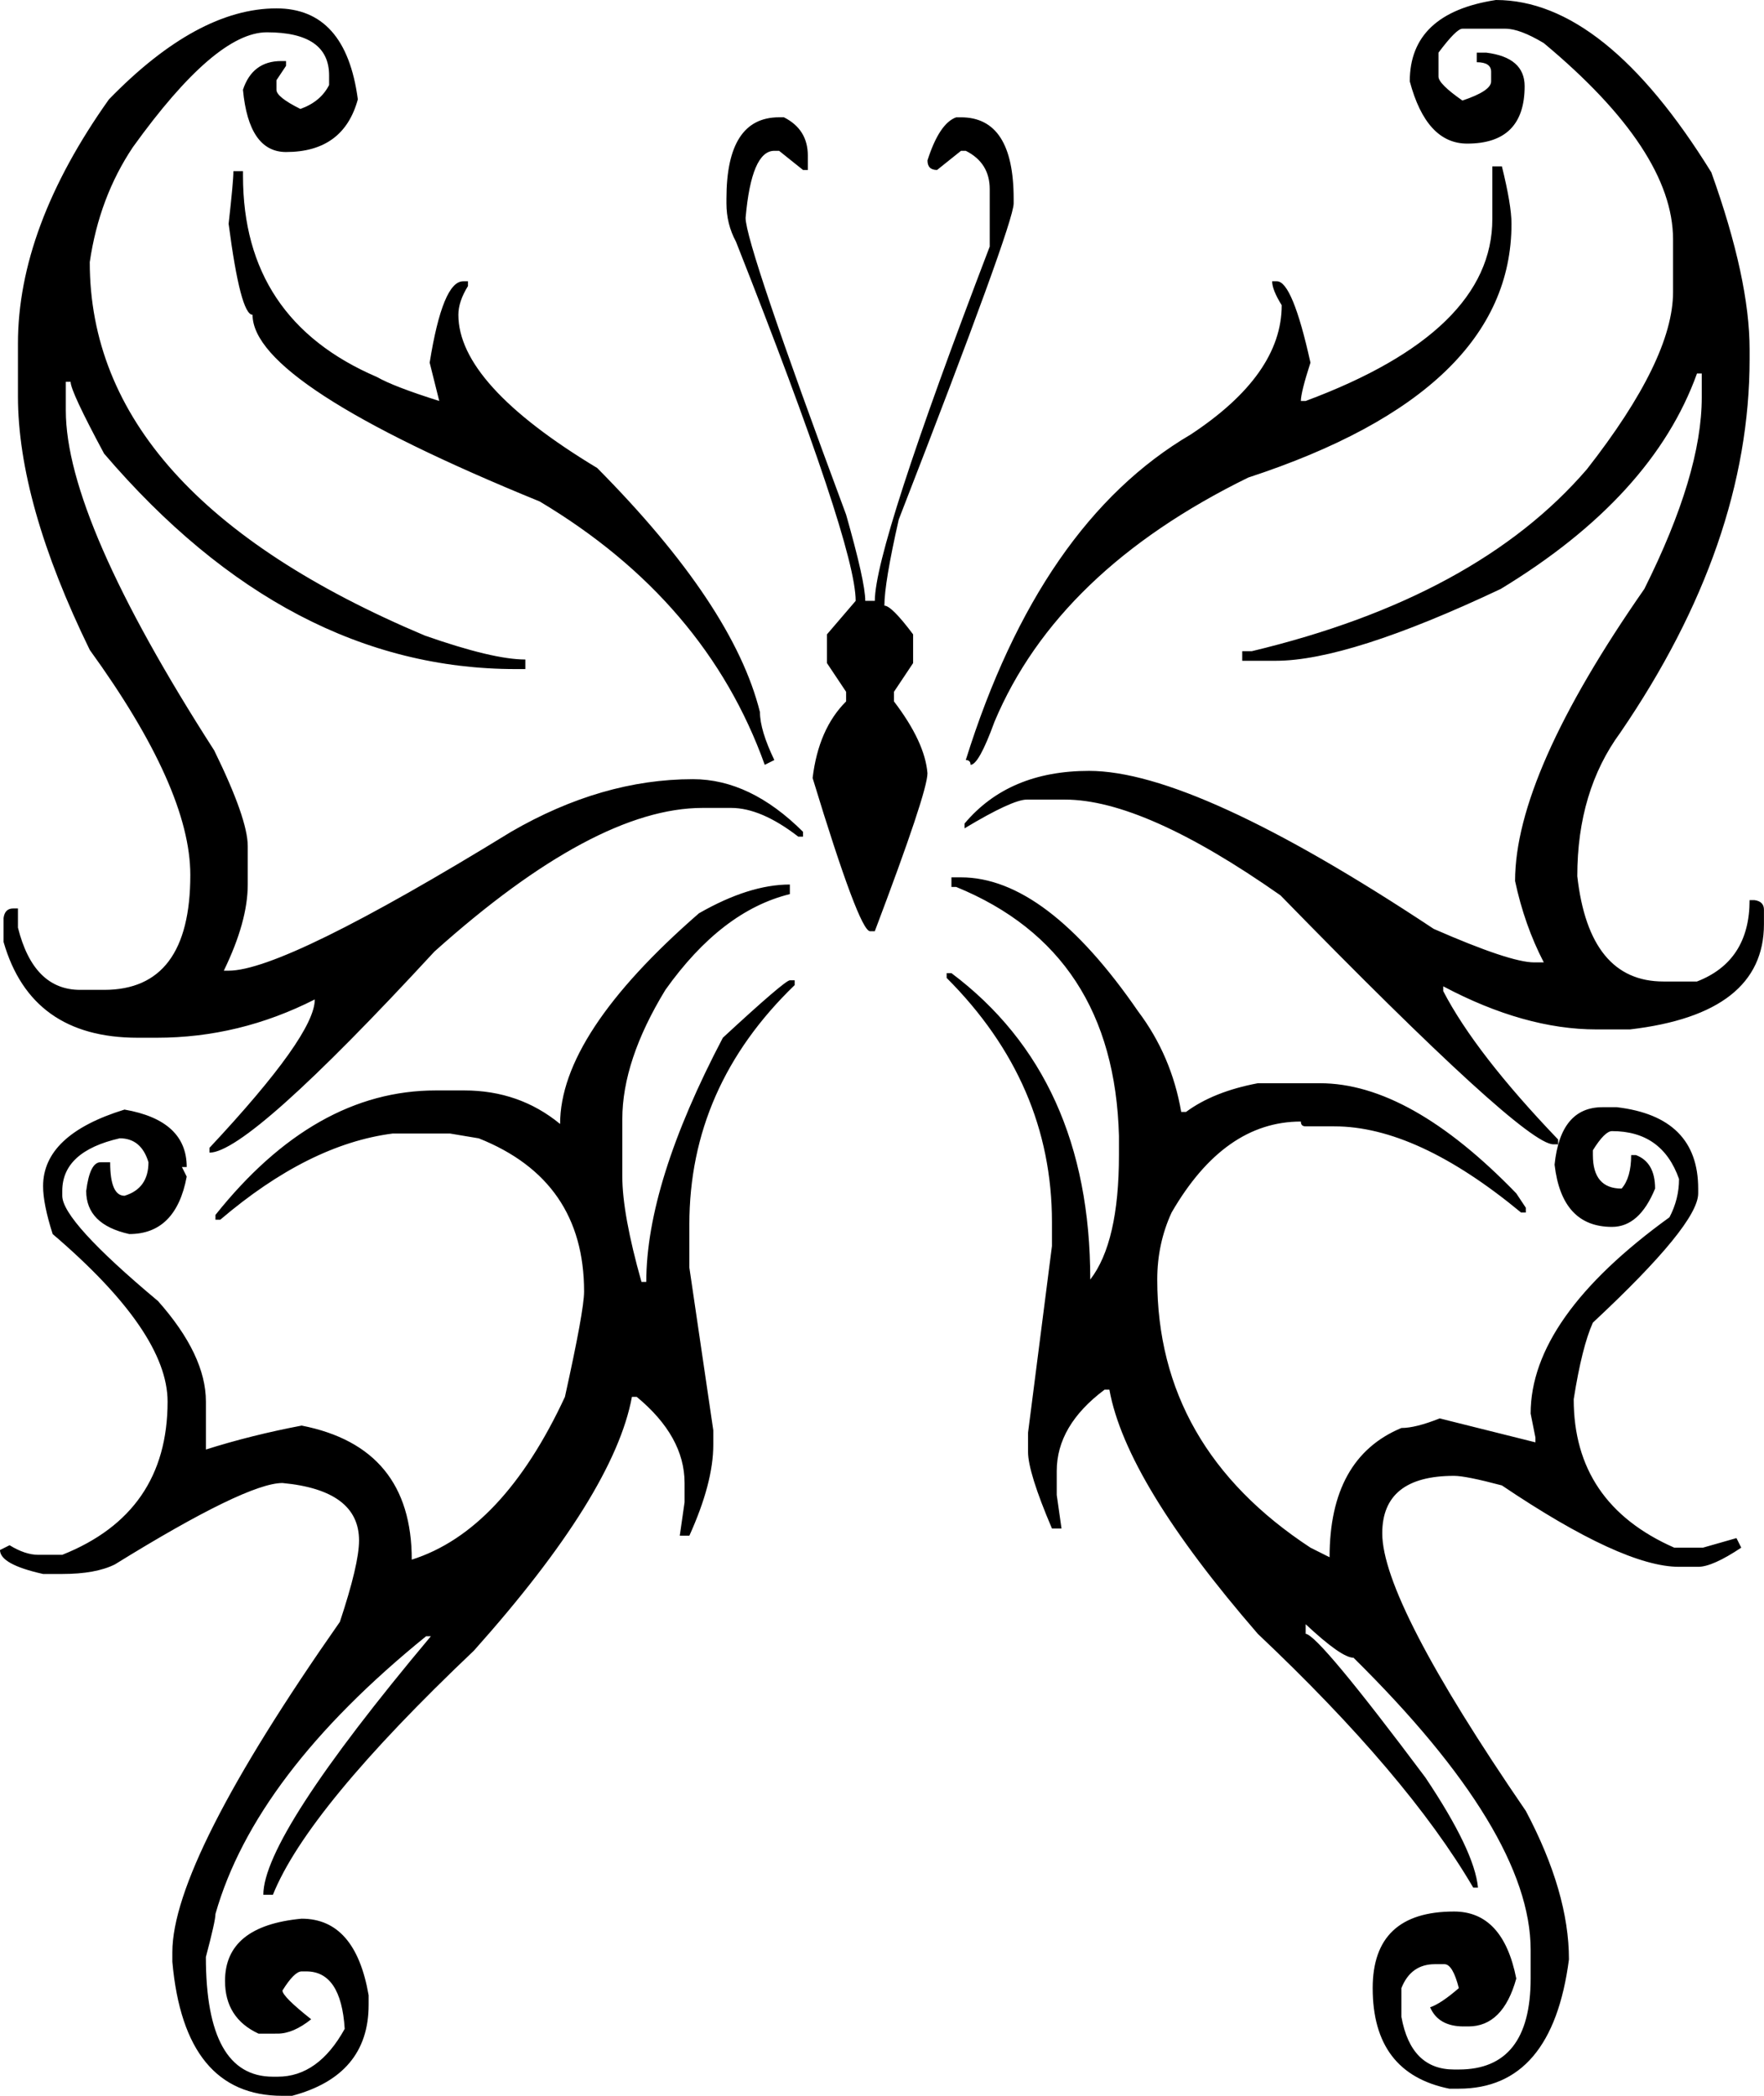 <?xml version="1.0" encoding="utf-8"?>
<!-- Generator: Adobe Illustrator 15.0.2, SVG Export Plug-In . SVG Version: 6.00 Build 0)  -->
<!DOCTYPE svg PUBLIC "-//W3C//DTD SVG 1.1//EN" "http://www.w3.org/Graphics/SVG/1.1/DTD/svg11.dtd">
<svg version="1.1" id="Layer_1" xmlns="http://www.w3.org/2000/svg" xmlns:xlink="http://www.w3.org/1999/xlink" x="0px" y="0px"
	 width="76.355px" height="90.702px" viewBox="0 0 76.355 90.702" enable-background="new 0 0 76.355 90.702" xml:space="preserve">
<path d="M34.189,38.28v0.415c-1.968,0.483-3.767,1.865-5.387,4.144c-1.243,2.037-1.865,3.902-1.865,5.594v2.486
	c0,1.071,0.273,2.59,0.829,4.559h0.208c0-2.832,1.102-6.354,3.315-10.567c1.793-1.658,2.76-2.486,2.901-2.486h0.208v0.207
	c-3.042,2.936-4.559,6.389-4.559,10.36v1.865l1.036,7.045v0.622c0,1.105-0.348,2.417-1.036,3.937h-0.415l0.208-1.45v-0.829
	c0-1.347-0.694-2.59-2.072-3.73h-0.207c-0.518,2.797-2.797,6.458-6.838,10.982c-4.803,4.559-7.704,8.081-8.702,10.567h-0.415
	c0-1.692,2.415-5.422,7.252-11.188h-0.207c-4.941,4.006-7.978,8.011-9.117,12.017c0,0.208-0.141,0.829-0.415,1.865
	c0,3.453,0.964,5.18,2.901,5.18h0.207c1.171,0,2.138-0.69,2.901-2.071c-0.104-1.658-0.659-2.486-1.658-2.486h-0.207
	c-0.208,0-0.486,0.275-0.829,0.828c0,0.173,0.415,0.587,1.243,1.243c-0.518,0.415-1.004,0.622-1.45,0.622H11.19
	C10.22,87.56,9.74,86.8,9.74,85.729c0-1.589,1.103-2.486,3.315-2.693c1.554,0,2.518,1.104,2.901,3.314v0.415
	c0,2.037-1.108,3.35-3.315,3.937h-0.415c-2.834,0-4.423-1.934-4.766-5.802v-0.414c0-2.625,2.415-7.391,7.252-14.297
	c0.549-1.657,0.829-2.832,0.829-3.522c0-1.451-1.108-2.279-3.315-2.486c-1.036,0-3.456,1.174-7.252,3.522
	c-0.555,0.277-1.315,0.415-2.281,0.415H1.865C0.622,67.841,0,67.496,0,67.081l0.415-0.207c0.449,0.276,0.863,0.415,1.243,0.415
	h1.036c3.038-1.209,4.56-3.419,4.56-6.63c0-2.003-1.658-4.42-4.974-7.252c-0.276-0.863-0.415-1.554-0.415-2.072
	c0-1.485,1.174-2.59,3.524-3.315c1.793,0.311,2.693,1.14,2.693,2.487H7.875l0.207,0.414c-0.311,1.658-1.139,2.486-2.486,2.486
	c-1.243-0.276-1.865-0.897-1.865-1.865c0.104-0.829,0.311-1.243,0.622-1.243h0.415c0,0.967,0.207,1.451,0.622,1.451
	c0.688-0.208,1.036-0.691,1.036-1.451c-0.208-0.69-0.622-1.036-1.243-1.036c-1.659,0.379-2.488,1.139-2.488,2.279v0.208
	c0,0.725,1.38,2.245,4.146,4.558c1.378,1.554,2.072,3.004,2.072,4.352v2.072c1.309-0.415,2.693-0.76,4.144-1.036
	c3.174,0.622,4.766,2.556,4.766,5.802c2.622-0.829,4.832-3.177,6.63-7.045c0.55-2.486,0.829-4.006,0.829-4.558
	c0-3.212-1.522-5.422-4.558-6.63l-1.243-0.208h-2.487c-2.42,0.311-4.906,1.554-7.459,3.729H9.326v-0.207
	c2.863-3.591,6.04-5.387,9.531-5.387H20.1c1.585,0,2.967,0.483,4.144,1.451c0-2.59,2-5.629,6.009-9.117
	C31.703,38.695,33.013,38.28,34.189,38.28z M11.967,0.363c2,0,3.174,1.312,3.522,3.937c-0.415,1.52-1.451,2.279-3.108,2.279
	c-1.074,0-1.695-0.898-1.865-2.694c0.273-0.829,0.829-1.243,1.657-1.243h0.208v0.208l-0.415,0.622v0.414
	c0,0.208,0.342,0.484,1.036,0.829c0.584-0.208,0.999-0.553,1.243-1.036V3.263c0-1.243-0.901-1.865-2.694-1.865
	c-1.488,0-3.418,1.658-5.801,4.973c-0.97,1.45-1.592,3.108-1.865,4.973c0,6.7,4.832,12.087,14.504,16.162
	c1.968,0.691,3.418,1.036,4.351,1.036v0.414h-0.415c-6.564,0-12.504-3.108-17.819-9.324C3.54,17.836,3.056,16.8,3.056,16.524H2.849
	v1.243c0,3.143,2.14,8.046,6.424,14.711c0.964,1.969,1.451,3.35,1.451,4.144v1.658c0,1.071-0.348,2.314-1.036,3.729h0.207
	c1.621,0,5.698-2.003,12.225-6.009c2.622-1.52,5.246-2.279,7.874-2.279c1.658,0,3.243,0.76,4.766,2.279v0.208h-0.207
	c-1.073-0.829-2.041-1.243-2.901-1.243h-1.243c-3.108,0-6.979,2.072-11.604,6.216c-5.355,5.802-8.599,8.703-9.738,8.703v-0.208
	c3.036-3.246,4.559-5.387,4.559-6.423c-2.176,1.105-4.455,1.658-6.838,1.658H5.958c-3.075,0-5.009-1.381-5.803-4.144v-1.036
	c0.035-0.276,0.173-0.415,0.415-0.415h0.207v0.829c0.449,1.796,1.347,2.694,2.694,2.694h1.037c2.487,0,3.73-1.658,3.73-4.973
	c0-2.486-1.451-5.732-4.352-9.738c-2.073-4.248-3.109-7.908-3.109-10.981v-2.279c0-3.35,1.313-6.872,3.938-10.567
	C7.268,1.675,9.688,0.363,11.967,0.363z M10.103,7.407h0.415v0.208c0,4.144,1.931,7.044,5.801,8.702
	c0.481,0.276,1.378,0.622,2.694,1.036l-0.415-1.658c0.377-2.348,0.86-3.522,1.451-3.522h0.207v0.208
	c-0.279,0.449-0.415,0.863-0.415,1.243c0,2.003,2,4.213,6.009,6.63c3.937,3.971,6.282,7.494,7.045,10.567
	c0,0.518,0.207,1.208,0.622,2.072L33.102,33.1c-1.695-4.731-4.941-8.53-9.738-11.396c-8.288-3.384-12.432-6.078-12.432-8.081
	c-0.348,0-0.693-1.313-1.036-3.937C10.031,8.478,10.103,7.718,10.103,7.407z M33.723,5.076h0.208
	c0.688,0.346,1.036,0.898,1.036,1.658v0.622h-0.208l-1.036-0.829h-0.207c-0.659,0-1.073,0.967-1.243,2.901
	c0,0.76,1.45,5.042,4.351,12.846c0.55,1.934,0.829,3.177,0.829,3.73h0.414c0-1.554,1.658-6.665,4.973-15.333V8.185
	c0-0.76-0.348-1.313-1.036-1.658h-0.207l-1.036,0.829c-0.279,0-0.415-0.138-0.415-0.414c0.343-1.071,0.757-1.692,1.243-1.865h0.208
	c1.517,0,2.279,1.174,2.279,3.522v0.208c0,0.587-1.658,5.146-4.973,13.675c-0.415,1.83-0.622,3.073-0.622,3.729
	c0.207,0,0.622,0.415,1.243,1.243v1.243l-0.829,1.243v0.415c0.895,1.174,1.378,2.21,1.45,3.108c0,0.553-0.763,2.832-2.279,6.838
	H37.66c-0.311,0-1.14-2.21-2.486-6.631c0.17-1.416,0.653-2.521,1.45-3.315V29.94l-0.829-1.243v-1.243l1.243-1.45
	c0-1.624-1.729-6.803-5.18-15.541c-0.279-0.518-0.414-1.07-0.414-1.657V8.599C31.444,6.25,32.201,5.076,33.723,5.076z M41.183,37.97
	h0.415c2.448,0,5.005,1.934,7.667,5.801c0.963,1.278,1.585,2.729,1.864,4.352h0.207c0.792-0.587,1.827-1.001,3.108-1.243h2.693
	c2.59,0,5.419,1.588,8.495,4.766l0.414,0.622v0.207h-0.207c-3.005-2.486-5.698-3.729-8.081-3.729h-1.242
	c-0.142,0-0.208-0.069-0.208-0.208c-2.213,0-4.077,1.313-5.595,3.937c-0.414,0.898-0.621,1.865-0.621,2.901
	c0,4.834,2.207,8.702,6.631,11.603l0.828,0.415c0-2.866,1.036-4.731,3.108-5.594c0.414,0,0.964-0.138,1.657-0.415l4.145,1.036
	v-0.208l-0.207-1.036c0-2.763,2-5.595,6.009-8.496c0.273-0.518,0.414-1.07,0.414-1.657c-0.486-1.382-1.45-2.072-2.901-2.072
	c-0.207,0-0.486,0.276-0.828,0.829v0.208c0,0.967,0.414,1.45,1.243,1.45c0.273-0.311,0.414-0.794,0.414-1.45h0.207
	c0.55,0.207,0.829,0.69,0.829,1.45c-0.452,1.105-1.073,1.658-1.865,1.658c-1.45,0-2.278-0.898-2.486-2.694
	c0.17-1.657,0.86-2.486,2.072-2.486h0.622c2.345,0.276,3.522,1.451,3.522,3.522v0.208c0,0.897-1.522,2.762-4.559,5.594
	c-0.311,0.69-0.59,1.796-0.829,3.315c0,3.004,1.45,5.146,4.352,6.423h1.243l1.45-0.414l0.207,0.414
	c-0.829,0.553-1.45,0.829-1.864,0.829h-0.829c-1.626,0-4.182-1.174-7.667-3.522c-1.035-0.276-1.729-0.415-2.072-0.415
	c-2.071,0-3.107,0.829-3.107,2.486c0,1.968,2.072,5.975,6.216,12.018c1.243,2.348,1.865,4.489,1.865,6.423
	c-0.486,3.729-2.072,5.595-4.766,5.595h-0.415c-2.213-0.449-3.314-1.899-3.314-4.352c0-2.21,1.171-3.315,3.521-3.315
	c1.414,0,2.312,0.967,2.694,2.901c-0.383,1.381-1.073,2.072-2.071,2.072h-0.208c-0.726,0-1.212-0.276-1.45-0.829
	c0.311-0.104,0.725-0.38,1.243-0.829c-0.176-0.69-0.383-1.036-0.622-1.036H62.11c-0.693,0-1.177,0.346-1.45,1.036v1.243
	c0.273,1.52,1.036,2.279,2.278,2.279h0.208c2.072,0,3.108-1.313,3.108-3.937v-1.243c0-3.385-2.559-7.598-7.667-12.64
	c-0.349,0-1.036-0.483-2.071-1.45v0.414c0.377,0.034,2.104,2.106,5.18,6.216c1.412,2.107,2.176,3.695,2.279,4.766h-0.207
	c-1.902-3.246-5.011-6.906-9.324-10.981c-3.802-4.386-5.943-7.908-6.424-10.567h-0.207c-1.385,1.036-2.072,2.21-2.072,3.522v1.036
	l0.207,1.451h-0.414c-0.693-1.623-1.035-2.728-1.035-3.315v-0.829l1.035-8.081v-1.036c0-4.006-1.522-7.528-4.558-10.567v-0.207
	h0.207c4.003,3.004,6.009,7.424,6.009,13.261c0.828-1.071,1.242-2.866,1.242-5.387v-0.829c-0.141-5.318-2.486-8.91-7.044-10.774
	h-0.207V37.97z M64.751,0c3.14,0,6.248,2.486,9.324,7.459c1.103,3.074,1.657,5.629,1.657,7.667v0.415
	c0,5.318-1.864,10.706-5.594,16.162c-1.243,1.692-1.865,3.764-1.865,6.216c0.343,3.039,1.586,4.558,3.729,4.558h1.451
	c1.517-0.587,2.278-1.761,2.278-3.522h0.208c0.273,0.035,0.414,0.173,0.414,0.415v0.622c0,2.59-1.937,4.109-5.802,4.559h-1.45
	c-2.072,0-4.285-0.622-6.63-1.865v0.207c0.932,1.796,2.59,3.937,4.973,6.423v0.207h-0.208c-0.866,0-4.803-3.591-11.81-10.774
	c-3.938-2.763-7.045-4.144-9.324-4.144h-1.658c-0.414,0-1.315,0.415-2.693,1.243v-0.207c1.275-1.52,3.07-2.279,5.387-2.279
	c3.071,0,8.044,2.279,14.919,6.837c2.207,0.967,3.657,1.451,4.352,1.451h0.414c-0.556-1.071-0.97-2.245-1.243-3.522
	c0-3.074,1.865-7.287,5.595-12.639c1.657-3.315,2.486-6.078,2.486-8.288v-1.036h-0.207c-1.281,3.557-4.113,6.665-8.496,9.324
	c-4.388,2.072-7.634,3.108-9.737,3.108H53.77v-0.415h0.414c6.49-1.554,11.324-4.178,14.505-7.874
	c2.486-3.177,3.729-5.732,3.729-7.667V10.36c0-2.555-1.865-5.387-5.595-8.495c-0.693-0.415-1.243-0.622-1.657-0.622h-1.865
	c-0.176,0-0.518,0.345-1.036,1.036v1.036c0,0.208,0.343,0.553,1.036,1.036c0.828-0.276,1.243-0.552,1.243-0.829V3.108
	c0-0.276-0.207-0.415-0.622-0.415V2.279h0.415c1.103,0.138,1.657,0.622,1.657,1.45c0,1.658-0.828,2.486-2.486,2.486
	c-1.177,0-2.006-0.897-2.486-2.693C61.022,1.554,62.265,0.38,64.751,0z M64.596,7.2h0.414c0.273,1.105,0.415,1.934,0.415,2.486
	c0,4.835-3.802,8.495-11.396,10.982c-5.492,2.693-9.154,6.216-10.982,10.567c-0.452,1.243-0.797,1.865-1.036,1.865
	c0-0.138-0.072-0.207-0.207-0.207c2.138-6.837,5.388-11.534,9.738-14.09c2.622-1.727,3.937-3.591,3.937-5.594
	c-0.279-0.449-0.414-0.794-0.414-1.036h0.207c0.446,0,0.933,1.174,1.451,3.522c-0.279,0.863-0.415,1.416-0.415,1.658h0.208
	c5.387-2.003,8.08-4.627,8.08-7.874V7.2z"/>
</svg>

